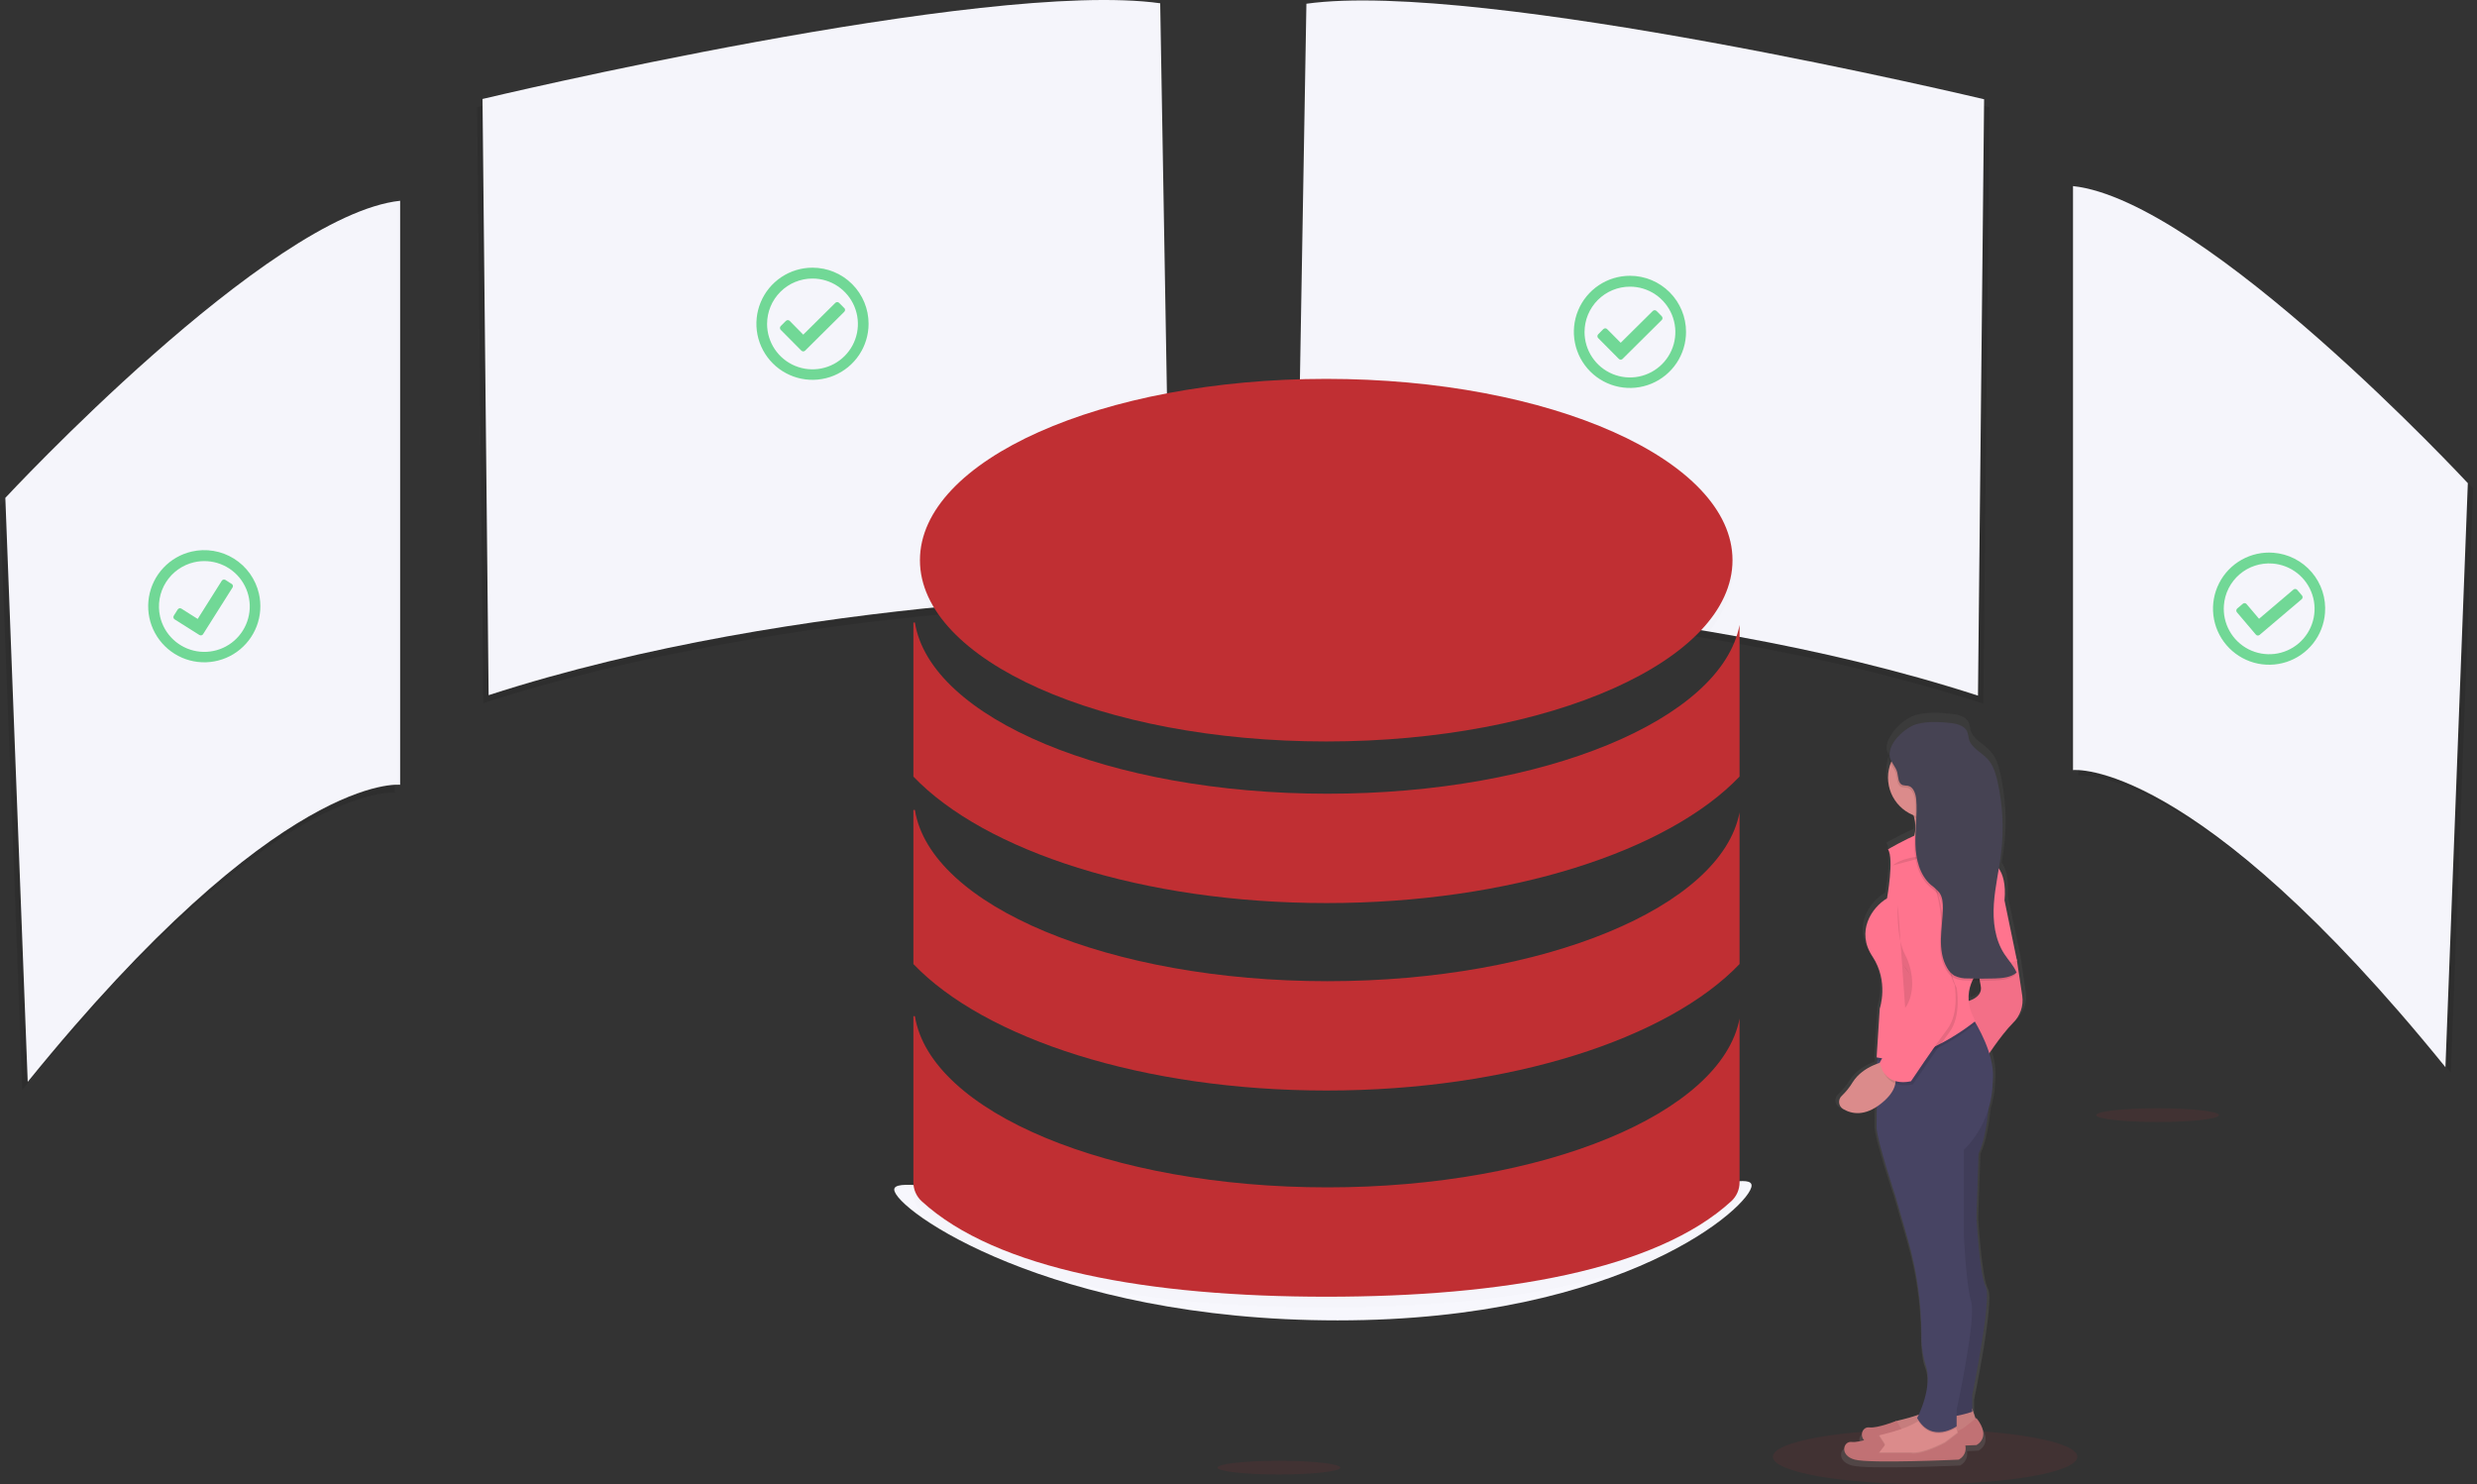 <svg width="272" height="163" viewBox="0 0 272 163" fill="none" xmlns="http://www.w3.org/2000/svg">
<rect x="0" y="0" width="272" height="163" fill="#333333" stroke="none"/>
<path opacity="0.1" d="M144.043 1.29L142.926 66.105C142.926 66.105 183.375 66.105 217.789 77.279L218.461 11.783C218.461 11.783 163.262 -1.391 144.043 1.29Z" fill="black"/>
<path d="M143.457 0.41L142.339 65.225C142.339 65.225 182.789 65.225 217.203 76.4L217.875 10.903C217.875 10.903 162.676 -2.271 143.457 0.41Z" fill="#F5F5FB"/>
<path opacity="0.1" d="M126.816 1.239L127.933 66.055C127.933 66.055 87.484 66.055 53.07 77.229L52.398 11.751C52.398 11.751 107.597 -1.441 126.816 1.239Z" fill="black"/>
<path d="M127.402 0.359L128.52 65.175C128.52 65.175 88.07 65.175 53.656 76.349L52.984 10.871C52.984 10.871 108.183 -2.321 127.402 0.359Z" fill="#F5F5FB"/>
<path opacity="0.1" d="M228.225 21.024V85.163C228.225 85.163 241.422 83.599 269.12 117.79L271.581 53.652C271.581 53.652 242.751 22.59 228.225 21.024Z" fill="black"/>
<path d="M227.638 20.438V84.576C227.638 84.576 240.836 83.013 268.534 117.204L270.994 53.065C270.994 53.065 242.165 22.004 227.638 20.438Z" fill="#F5F5FB"/>
<path opacity="0.1" d="M43.353 22.928V87.069C43.353 87.069 30.155 85.506 2.458 119.697L0 55.559C0 55.559 28.827 24.497 43.353 22.928Z" fill="black"/>
<path d="M43.94 22.048V86.189C43.94 86.189 30.742 84.626 3.044 118.817L0.586 54.679C0.586 54.679 29.413 23.617 43.94 22.048Z" fill="#F5F5FB"/>
<path d="M192.341 130.202C192.341 132.387 178.466 145.013 146.882 145.013C115.299 145.013 98.197 132.827 98.197 130.642C98.197 128.457 115.885 133.869 147.469 133.869C179.053 133.869 192.341 128.015 192.341 130.202Z" fill="#F7F7FD"/>
<path opacity="0.1" d="M140.439 161.938C144.163 161.938 147.181 161.601 147.181 161.184C147.181 160.768 144.163 160.431 140.439 160.431C136.715 160.431 133.696 160.768 133.696 161.184C133.696 161.601 136.715 161.938 140.439 161.938Z" fill="#C02F33"/>
<path opacity="0.1" d="M236.929 123.225C240.653 123.225 243.672 122.888 243.672 122.472C243.672 122.055 240.653 121.718 236.929 121.718C233.205 121.718 230.187 122.055 230.187 122.472C230.187 122.888 233.205 123.225 236.929 123.225Z" fill="#C02F33"/>
<g opacity="0.1">
<path opacity="0.1" d="M145.633 82.605C170.273 82.605 190.248 73.691 190.248 62.694C190.248 51.698 170.273 42.783 145.633 42.783C120.994 42.783 101.019 51.698 101.019 62.694C101.019 73.691 120.994 82.605 145.633 82.605Z" fill="black"/>
<path opacity="0.1" d="M191.022 69.812C189.048 80.194 169.545 88.344 145.771 88.344C121.789 88.344 102.151 80.05 100.467 69.542H100.3V86.462C108.143 94.656 125.505 100.354 145.66 100.354C165.814 100.354 183.176 94.656 191.022 86.462V69.812Z" fill="black"/>
<path opacity="0.1" d="M191.022 90.401C189.048 100.78 169.545 108.933 145.771 108.933C121.789 108.933 102.151 100.639 100.467 90.128H100.3V107.05C108.143 115.245 125.505 120.94 145.66 120.94C165.814 120.94 183.176 115.245 191.022 107.05V90.401Z" fill="black"/>
<path opacity="0.1" d="M191.022 113.045C189.048 123.427 169.545 131.578 145.771 131.578C121.789 131.578 102.151 123.287 100.467 112.775H100.3V131.024C100.3 131.412 100.379 131.797 100.535 132.153C100.69 132.51 100.918 132.83 101.204 133.094C109.416 140.634 126.247 143.588 145.66 143.588C165.072 143.588 181.895 140.634 190.118 133.094C190.404 132.83 190.632 132.51 190.787 132.153C190.943 131.797 191.022 131.412 191.022 131.024V113.045Z" fill="black"/>
</g>
<path d="M145.633 81.432C170.273 81.432 190.247 72.518 190.247 61.521C190.247 50.525 170.273 41.61 145.633 41.61C120.993 41.61 101.019 50.525 101.019 61.521C101.019 72.518 120.993 81.432 145.633 81.432Z" fill="#C02F33"/>
<path d="M191.021 68.639C189.047 79.021 169.544 87.172 145.771 87.172C121.789 87.172 102.15 78.877 100.467 68.369H100.3V85.289C108.142 93.483 125.505 99.181 145.659 99.181C165.814 99.181 183.176 93.483 191.021 85.289V68.639Z" fill="#C02F33"/>
<path d="M191.021 89.228C189.047 99.607 169.544 107.76 145.771 107.76C121.789 107.76 102.15 99.466 100.467 88.955H100.3V105.878C108.142 114.072 125.505 119.767 145.659 119.767C165.814 119.767 183.176 114.072 191.021 105.878V89.228Z" fill="#C02F33"/>
<path d="M191.021 111.871C189.047 122.254 169.544 130.404 145.771 130.404C121.789 130.404 102.15 122.113 100.467 111.602H100.3V129.85C100.299 130.238 100.379 130.623 100.534 130.98C100.69 131.336 100.918 131.656 101.203 131.92C109.415 139.461 126.247 142.414 145.659 142.414C165.072 142.414 181.894 139.461 190.118 131.92C190.403 131.656 190.631 131.336 190.787 130.98C190.942 130.623 191.022 130.238 191.021 129.85V111.871Z" fill="#C02F33"/>
<path opacity="0.1" d="M211.396 163C220.629 163 228.113 161.652 228.113 159.991C228.113 158.329 220.629 156.981 211.396 156.981C202.163 156.981 194.679 158.329 194.679 159.991C194.679 161.652 202.163 163 211.396 163Z" fill="#C02F33"/>
<path d="M202.011 121.65C202.855 122.148 204.181 122.474 205.85 121.4L205.835 123.779C205.952 125.41 207.97 131.354 207.97 131.354L209.393 136.243C210.413 139.699 210.94 143.281 210.956 146.884C210.956 148.075 211.067 149.306 211.41 150.233C212.17 152.286 211.117 154.926 210.657 155.899C209.886 156.16 209.103 156.38 208.31 156.559C208.24 156.576 208.17 156.598 208.102 156.624V156.609C208.102 156.609 205.967 157.457 205.017 157.339C204.31 157.254 203.867 158.137 204.43 158.785C203.971 158.926 203.491 158.989 203.011 158.973C202.06 158.856 201.585 160.486 203.366 160.953C205.146 161.419 215.232 160.953 215.232 160.953C215.515 160.811 215.743 160.579 215.88 160.293C216.017 160.008 216.055 159.684 215.989 159.375L217.25 159.322C217.25 159.322 219.03 158.507 217.25 156.292L217.153 156.363L216.775 155.242V153.732C216.775 153.732 219.03 142.88 218.317 141.611C217.604 140.341 217.226 133.789 217.226 133.789L217.475 126.691C218.118 125.366 218.446 123.283 218.613 121.656C218.856 120.88 219.009 120.079 219.068 119.268C219.097 118.884 219.121 118.485 219.135 118.069C219.145 117.155 218.998 116.246 218.701 115.382C219.506 114.188 220.406 113.06 221.391 112.009C221.8 111.628 222.112 111.154 222.298 110.626C222.485 110.099 222.541 109.534 222.461 108.98L221.875 105.018L220.449 98.272C220.628 96.398 220.238 95.319 219.804 94.709C219.907 94.102 220.004 93.497 220.077 92.887C220.391 90.243 220.25 87.565 219.66 84.969C219.455 84.065 219.174 83.136 218.537 82.449C217.819 81.669 216.651 81.197 216.382 80.179C216.343 79.92 216.289 79.663 216.217 79.411C215.956 78.745 215.135 78.502 214.414 78.414C213.129 78.258 211.273 78.141 210.038 78.645C208.954 79.125 208.062 79.953 207.504 80.998C207.226 81.427 207.121 81.946 207.211 82.449C207.254 82.624 207.323 82.792 207.413 82.948C207.002 84.062 207.047 85.294 207.537 86.375C208.028 87.457 208.926 88.301 210.035 88.726C210.064 88.817 210.091 88.905 210.111 88.99C210.165 89.199 210.205 89.411 210.228 89.626C210.205 90.037 210.179 90.45 210.161 90.864L210.117 91.031C209.096 91.483 208.1 91.99 207.134 92.55C207.844 93.6 207.014 98.029 207.014 98.029C205.234 99.076 203.456 101.756 205.354 104.554C207.252 107.352 206.184 110.379 206.184 110.379L205.891 114.936L205.832 115.849H205.853L205.832 116.195H205.882V116.567C205.049 116.875 203.829 117.491 203.105 118.635C202.761 119.196 202.344 119.708 201.864 120.157C201.752 120.253 201.665 120.374 201.61 120.511C201.555 120.647 201.534 120.795 201.548 120.941C201.563 121.088 201.612 121.229 201.693 121.352C201.773 121.475 201.882 121.578 202.011 121.65V121.65ZM216.338 109.543C216.266 108.754 216.412 107.961 216.76 107.249H217.599C217.623 107.435 217.658 107.619 217.701 107.801C217.942 108.842 216.98 109.332 216.338 109.543V109.543Z" fill="url(#paint0_linear)"/>
<path d="M216.572 154.709L217.03 156.079L215.546 157.563L210.636 158.718L207.096 158.375L207.325 157.12C207.392 156.85 207.533 156.603 207.731 156.408C207.929 156.212 208.177 156.075 208.448 156.011C209.915 155.671 212.677 154.891 213.261 153.809L216.572 154.709Z" fill="#DB8B8B"/>
<path opacity="0.1" d="M216.572 154.709L217.03 156.079L215.546 157.563L210.636 158.718L207.096 158.375L207.325 157.12C207.392 156.85 207.533 156.603 207.731 156.408C207.929 156.212 208.177 156.075 208.448 156.011C209.915 155.671 212.677 154.891 213.261 153.809L216.572 154.709Z" fill="black"/>
<path d="M208.237 158.02L208.923 157.108L208.237 156.049C208.237 156.049 206.184 156.879 205.269 156.765C204.354 156.65 203.899 158.249 205.612 158.706C207.325 159.164 217.03 158.706 217.03 158.706C217.03 158.706 218.742 157.906 217.03 155.735L215.546 156.879C215.546 156.879 213.032 158.249 211.777 158.02H208.237Z" fill="#C17174"/>
<path d="M205.158 159.962L208.698 160.305L213.607 159.161L215.091 157.677L214.971 157.317L214.801 156.806L214.634 156.308L211.317 155.396C211.148 155.669 210.918 155.899 210.645 156.067C209.569 156.803 207.639 157.334 206.504 157.598C206.456 157.61 206.409 157.624 206.363 157.642C206.142 157.712 205.941 157.834 205.777 157.997C205.578 158.191 205.438 158.437 205.372 158.707L205.158 159.962Z" fill="#DB8B8B"/>
<path opacity="0.1" d="M205.158 159.962L208.698 160.305L213.607 159.161L215.091 157.677L214.971 157.316L213.607 158.363C213.607 158.363 211.094 159.733 209.839 159.504H206.296L206.982 158.592L206.366 157.642C206.145 157.712 205.944 157.834 205.779 157.997C205.581 158.191 205.441 158.437 205.375 158.707L205.158 159.962Z" fill="black"/>
<path d="M206.296 159.619L206.982 158.707L206.296 157.648C206.296 157.648 204.243 158.478 203.327 158.363C202.412 158.249 201.958 159.847 203.671 160.305C205.383 160.762 215.088 160.305 215.088 160.305C215.088 160.305 216.801 159.504 215.088 157.337L213.604 158.478C213.604 158.478 211.091 159.847 209.835 159.619H206.296Z" fill="#C17174"/>
<path d="M209.149 93.395C209.149 93.395 214.631 93.982 213.842 91.682C213.617 91.035 213.558 90.341 213.672 89.665C213.813 88.828 214.144 88.034 214.64 87.345L209.501 88.142C209.81 88.657 210.045 89.213 210.199 89.794C210.801 92.216 209.149 93.395 209.149 93.395Z" fill="#DB8B8B"/>
<path d="M218.514 119.418C218.514 119.418 218.4 124.328 217.259 126.727L217.03 133.692C217.03 133.692 217.37 140.086 218.056 141.341C218.743 142.596 216.572 153.216 216.572 153.216V155.043C216.572 155.043 212.918 156.413 211.88 154.814L212.906 141.227L212.449 122.389L218.514 119.418Z" fill="#474463"/>
<path opacity="0.1" d="M218.514 119.418C218.514 119.418 218.4 124.328 217.259 126.727L217.03 133.692C217.03 133.692 217.37 140.086 218.056 141.341C218.743 142.596 216.572 153.216 216.572 153.216V155.043C216.572 155.043 212.918 156.413 211.88 154.814L212.906 141.227L212.449 122.389L218.514 119.418Z" fill="black"/>
<path d="M220.796 103.672L221.482 105.499L222.068 109.379C222.145 109.921 222.091 110.472 221.912 110.989C221.733 111.505 221.434 111.972 221.039 112.35C219.669 113.72 217.842 116.573 217.842 116.573L215.675 110.065C215.675 110.065 217.842 109.722 217.499 108.238C217.156 106.754 217.273 104.015 217.273 104.015L220.796 103.672Z" fill="#FF748E"/>
<path opacity="0.05" d="M220.822 103.646L221.505 105.473L222.092 109.356C222.169 109.896 222.117 110.448 221.938 110.964C221.76 111.48 221.46 111.946 221.065 112.324C219.693 113.693 217.869 116.55 217.869 116.55L215.684 110.033C215.684 110.033 217.854 109.69 217.511 108.206C217.168 106.722 217.282 103.98 217.282 103.98L220.822 103.646Z" fill="black"/>
<path opacity="0.1" d="M210.648 156.079C212.114 158.384 214.393 157.076 214.798 156.818L214.631 156.319L211.317 155.396C211.151 155.673 210.922 155.907 210.648 156.079V156.079Z" fill="black"/>
<path d="M206.067 123.882C206.181 125.48 208.12 131.302 208.12 131.302L209.49 136.094C210.469 139.483 210.976 142.99 210.994 146.517C210.96 147.628 211.107 148.736 211.431 149.799C212.346 152.313 210.519 155.735 210.519 155.735C212.117 158.592 214.857 156.65 214.857 156.65V154.823C214.857 154.823 217.027 144.89 216.455 142.948C215.883 141.007 215.657 135.757 215.657 135.757V126.278C217.486 124.455 218.597 122.036 218.79 119.462C218.816 119.087 218.839 118.694 218.854 118.289C218.945 115.714 217.182 112.693 216.508 111.617C216.344 111.356 216.238 111.209 216.238 111.209L206.158 115.209H206.134V115.605V116.468L206.067 123.882Z" fill="#474463"/>
<path opacity="0.1" d="M209.493 88.142C209.802 88.657 210.036 89.213 210.191 89.794C210.749 90.005 211.344 90.103 211.94 90.081C212.536 90.059 213.122 89.917 213.663 89.665C213.804 88.828 214.135 88.034 214.631 87.345L209.493 88.142Z" fill="black"/>
<path d="M211.777 89.855C214.236 89.855 216.229 87.862 216.229 85.403C216.229 82.944 214.236 80.951 211.777 80.951C209.318 80.951 207.325 82.944 207.325 85.403C207.325 87.862 209.318 89.855 211.777 89.855Z" fill="#DB8B8B"/>
<path opacity="0.1" d="M206.067 116.459H206.117C210.903 117.444 216.915 112.455 216.915 112.455C216.754 112.183 216.615 111.899 216.499 111.605C216.335 111.344 216.229 111.197 216.229 111.197L206.149 115.198L206.123 115.597L206.067 116.459Z" fill="black"/>
<path d="M207.325 93.28C207.325 93.28 213.719 89.397 215.772 90.995L218.628 94.65C218.628 94.65 220.455 95.222 220.115 98.888L221.485 105.51L217.379 106.536C217.379 106.536 214.983 108.821 216.924 112.132C216.924 112.132 210.871 117.156 206.073 116.127L206.416 110.763C206.416 110.763 207.442 107.792 205.618 105.052C203.794 102.313 205.504 99.685 207.216 98.659C207.211 98.647 208.008 94.306 207.325 93.28Z" fill="#FF748E"/>
<path d="M206.982 116.573C206.982 116.573 204.583 117.031 203.442 118.858C203.112 119.407 202.71 119.909 202.246 120.351C202.141 120.446 202.061 120.563 202.01 120.695C201.96 120.827 201.941 120.968 201.955 121.108C201.969 121.249 202.015 121.384 202.091 121.503C202.166 121.622 202.268 121.721 202.389 121.794C203.295 122.339 204.771 122.674 206.639 121.14C209.85 118.515 206.982 116.573 206.982 116.573Z" fill="#DB8B8B"/>
<path opacity="0.1" d="M210.522 95.451C210.522 95.451 212.804 95.222 213.375 101.158C213.947 107.095 214.859 108.467 214.859 108.467C214.859 108.467 215.431 111.55 214.059 113.377C212.686 115.204 210.064 119.087 210.064 119.087C210.064 119.087 207.211 119.885 206.639 117.034L210.179 110.412C210.179 110.412 210.748 108.127 209.378 106.529C208.008 104.93 206.982 94.307 210.522 95.451Z" fill="black"/>
<path d="M210.293 95.108C210.293 95.108 212.575 94.879 213.147 100.818C213.719 106.757 214.631 108.124 214.631 108.124C214.631 108.124 215.217 111.206 213.833 113.034C212.449 114.861 209.85 118.744 209.85 118.744C209.85 118.744 206.997 119.541 206.425 116.691L209.965 110.068C209.965 110.068 210.537 107.784 209.164 106.185C207.791 104.587 206.753 93.967 210.293 95.108Z" fill="#FF748E"/>
<path opacity="0.1" d="M208.407 99.39C208.407 99.39 208.181 102.93 209.208 104.871C210.234 106.813 210.234 109.323 209.208 110.693" fill="black"/>
<path opacity="0.1" d="M207.838 95.049C207.838 95.049 208.75 94.137 211.378 94.022C214.006 93.908 215.144 93.11 215.144 93.11" fill="black"/>
<path opacity="0.1" d="M214.188 79.648C214.883 79.734 215.675 79.971 215.924 80.622C215.993 80.87 216.047 81.122 216.086 81.376C216.344 82.373 217.467 82.842 218.159 83.599C218.769 84.273 219.039 85.183 219.238 86.071C219.807 88.616 219.943 91.239 219.64 93.829C219.417 95.72 218.96 97.586 218.834 99.486C218.708 101.387 218.939 103.39 219.977 104.988C220.426 105.674 221.016 106.279 221.332 107.041C220.678 107.572 219.775 107.648 218.93 107.678C217.953 107.711 216.97 107.711 215.983 107.678C215.466 107.698 214.952 107.59 214.487 107.364C214.158 107.154 213.888 106.865 213.701 106.522C213.138 105.569 212.997 104.422 213.021 103.316C213.044 102.211 213.22 101.111 213.241 100.002C213.299 99.398 213.165 98.79 212.857 98.266C212.573 97.937 212.252 97.641 211.9 97.386C210.677 96.301 210.258 94.565 210.217 92.931C210.176 91.298 210.446 89.664 210.308 88.036C210.255 87.4 210.015 86.635 209.39 86.511C209.193 86.503 208.996 86.478 208.803 86.435C208.302 86.242 208.352 85.535 208.217 85.016C208.056 84.429 207.557 83.98 207.416 83.394C207.088 82.012 208.847 80.361 210 79.874C211.153 79.387 212.953 79.496 214.188 79.648Z" fill="black"/>
<path d="M214.302 79.42C214.997 79.505 215.789 79.743 216.039 80.397C216.107 80.643 216.161 80.894 216.2 81.147C216.458 82.144 217.581 82.614 218.273 83.37C218.883 84.045 219.153 84.954 219.353 85.843C219.921 88.391 220.056 91.016 219.752 93.609C219.532 95.501 219.074 97.366 218.948 99.269C218.822 101.173 219.054 103.17 220.092 104.768C220.54 105.458 221.13 106.059 221.447 106.821C220.793 107.355 219.889 107.428 219.045 107.458C218.067 107.489 217.085 107.489 216.097 107.458C215.581 107.479 215.067 107.373 214.601 107.147C214.272 106.936 214.002 106.646 213.815 106.302C213.252 105.349 213.112 104.202 213.135 103.097C213.159 101.991 213.334 100.891 213.355 99.785C213.355 99.181 213.32 98.542 212.971 98.049C212.688 97.719 212.367 97.424 212.015 97.169C210.792 96.084 210.372 94.348 210.331 92.714C210.29 91.081 210.56 89.447 210.422 87.82C210.369 87.183 210.129 86.418 209.504 86.294C209.307 86.286 209.111 86.261 208.918 86.218C208.416 86.025 208.466 85.318 208.331 84.799C208.17 84.212 207.671 83.766 207.53 83.177C207.202 81.796 208.962 80.144 210.114 79.657C211.267 79.171 213.076 79.267 214.302 79.42Z" fill="#464353"/>
<path opacity="0.7" d="M89.22 29.398C88.002 29.398 86.811 29.759 85.798 30.435C84.785 31.112 83.996 32.074 83.53 33.2C83.064 34.325 82.942 35.563 83.179 36.758C83.417 37.953 84.004 39.05 84.865 39.911C85.726 40.773 86.824 41.359 88.018 41.597C89.213 41.835 90.451 41.713 91.577 41.247C92.702 40.78 93.664 39.991 94.341 38.978C95.018 37.965 95.379 36.775 95.379 35.556C95.379 33.923 94.73 32.356 93.575 31.201C92.42 30.046 90.853 29.398 89.22 29.398V29.398ZM89.22 30.591C90.206 30.591 91.17 30.884 91.99 31.431C92.81 31.979 93.449 32.758 93.826 33.669C94.204 34.58 94.302 35.583 94.11 36.55C93.918 37.517 93.443 38.405 92.746 39.102C92.048 39.8 91.16 40.275 90.193 40.467C89.225 40.659 88.223 40.561 87.312 40.183C86.401 39.806 85.622 39.167 85.074 38.347C84.527 37.527 84.234 36.563 84.234 35.577C84.234 34.255 84.76 32.986 85.695 32.051C86.629 31.116 87.898 30.591 89.22 30.591ZM92.707 33.832L92.147 33.266C92.12 33.237 92.087 33.215 92.05 33.2C92.014 33.184 91.975 33.176 91.936 33.176C91.896 33.176 91.857 33.184 91.821 33.2C91.785 33.215 91.752 33.237 91.725 33.266L88.205 36.753L86.721 35.245C86.694 35.217 86.661 35.195 86.625 35.179C86.588 35.164 86.549 35.156 86.51 35.156C86.471 35.156 86.432 35.164 86.395 35.179C86.359 35.195 86.326 35.217 86.299 35.245L85.736 35.806C85.707 35.833 85.685 35.866 85.669 35.902C85.654 35.938 85.646 35.977 85.646 36.017C85.646 36.056 85.654 36.095 85.669 36.132C85.685 36.168 85.707 36.201 85.736 36.228L87.994 38.504C88.021 38.532 88.054 38.555 88.091 38.57C88.127 38.586 88.166 38.594 88.205 38.594C88.245 38.594 88.284 38.586 88.32 38.57C88.356 38.555 88.389 38.532 88.416 38.504L92.707 34.245C92.736 34.218 92.758 34.185 92.773 34.149C92.789 34.113 92.797 34.074 92.797 34.034C92.797 33.995 92.789 33.956 92.773 33.92C92.758 33.883 92.736 33.85 92.707 33.823V33.832Z" fill="#3ACC6C"/>
<path opacity="0.7" d="M21.037 60.58C19.852 60.855 18.774 61.476 17.941 62.363C17.107 63.251 16.556 64.366 16.356 65.566C16.156 66.767 16.316 68.001 16.816 69.11C17.317 70.22 18.135 71.157 19.167 71.802C20.2 72.447 21.4 72.772 22.617 72.735C23.834 72.698 25.012 72.302 26.004 71.596C26.995 70.889 27.756 69.905 28.188 68.767C28.621 67.629 28.706 66.388 28.434 65.202C28.253 64.412 27.918 63.666 27.448 63.006C26.977 62.346 26.382 61.785 25.695 61.356C25.008 60.926 24.243 60.637 23.443 60.504C22.644 60.37 21.827 60.396 21.037 60.58V60.58ZM21.307 61.753C22.268 61.529 23.275 61.594 24.198 61.943C25.122 62.291 25.922 62.905 26.496 63.708C27.07 64.511 27.393 65.466 27.424 66.453C27.454 67.44 27.192 68.413 26.668 69.25C26.145 70.087 25.386 70.75 24.485 71.155C23.585 71.56 22.585 71.689 21.611 71.525C20.638 71.361 19.735 70.911 19.018 70.234C18.3 69.556 17.799 68.68 17.579 67.718C17.286 66.433 17.514 65.084 18.212 63.966C18.911 62.848 20.023 62.052 21.307 61.753V61.753ZM25.434 64.128L24.759 63.694C24.726 63.673 24.689 63.658 24.651 63.651C24.612 63.645 24.572 63.646 24.534 63.654C24.496 63.663 24.459 63.679 24.428 63.702C24.396 63.725 24.369 63.755 24.349 63.788L21.709 67.976L19.923 66.847C19.89 66.826 19.853 66.811 19.814 66.804C19.776 66.797 19.736 66.798 19.698 66.807C19.659 66.816 19.623 66.832 19.591 66.855C19.56 66.878 19.533 66.907 19.512 66.941L19.087 67.615C19.066 67.648 19.051 67.685 19.044 67.724C19.037 67.763 19.038 67.802 19.047 67.841C19.056 67.879 19.072 67.915 19.095 67.947C19.118 67.979 19.147 68.006 19.181 68.026L21.891 69.736C21.924 69.758 21.961 69.773 22 69.78C22.039 69.787 22.079 69.786 22.118 69.777C22.156 69.769 22.193 69.752 22.225 69.729C22.257 69.706 22.284 69.676 22.304 69.642L25.53 64.53C25.552 64.497 25.567 64.461 25.574 64.422C25.581 64.384 25.58 64.344 25.572 64.306C25.563 64.267 25.547 64.231 25.524 64.199C25.502 64.167 25.473 64.14 25.439 64.12L25.434 64.128Z" fill="#3ACC6C"/>
<path opacity="0.7" d="M178.985 30.289C177.767 30.289 176.576 30.65 175.563 31.327C174.551 32.004 173.761 32.966 173.295 34.091C172.829 35.217 172.707 36.455 172.945 37.65C173.182 38.844 173.769 39.942 174.63 40.803C175.491 41.664 176.589 42.251 177.784 42.489C178.978 42.726 180.217 42.604 181.342 42.138C182.467 41.672 183.429 40.883 184.106 39.87C184.783 38.857 185.144 37.666 185.144 36.448C185.144 34.815 184.495 33.248 183.34 32.093C182.185 30.938 180.619 30.289 178.985 30.289ZM178.985 31.483C179.971 31.483 180.935 31.775 181.755 32.323C182.575 32.871 183.214 33.65 183.591 34.561C183.969 35.472 184.068 36.474 183.875 37.441C183.683 38.408 183.208 39.297 182.511 39.994C181.813 40.691 180.925 41.166 179.958 41.359C178.991 41.551 177.988 41.452 177.077 41.075C176.166 40.697 175.387 40.058 174.84 39.239C174.292 38.419 173.999 37.455 173.999 36.468C173.999 35.146 174.525 33.878 175.46 32.943C176.395 32.008 177.663 31.483 178.985 31.483ZM182.472 34.724L181.912 34.157C181.885 34.129 181.852 34.106 181.816 34.091C181.779 34.076 181.74 34.068 181.701 34.068C181.662 34.068 181.623 34.076 181.586 34.091C181.55 34.106 181.517 34.129 181.49 34.157L177.97 37.645L176.483 36.146C176.456 36.118 176.423 36.095 176.387 36.08C176.351 36.064 176.312 36.056 176.272 36.056C176.233 36.056 176.194 36.064 176.158 36.08C176.121 36.095 176.088 36.118 176.061 36.146L175.501 36.712C175.473 36.739 175.45 36.772 175.435 36.808C175.419 36.845 175.411 36.884 175.411 36.923C175.411 36.963 175.419 37.002 175.435 37.038C175.45 37.074 175.473 37.107 175.501 37.134L177.759 39.41C177.787 39.439 177.819 39.461 177.856 39.477C177.892 39.492 177.931 39.5 177.97 39.5C178.01 39.5 178.049 39.492 178.085 39.477C178.121 39.461 178.154 39.439 178.182 39.41L182.472 35.152C182.501 35.124 182.523 35.092 182.539 35.055C182.554 35.019 182.562 34.98 182.562 34.941C182.562 34.901 182.554 34.862 182.539 34.826C182.523 34.789 182.501 34.757 182.472 34.729V34.724Z" fill="#3ACC6C"/>
<path opacity="0.7" d="M249.646 60.706C248.432 60.612 247.217 60.88 246.155 61.476C245.093 62.072 244.231 62.969 243.679 64.055C243.127 65.14 242.91 66.365 243.053 67.574C243.197 68.783 243.696 69.923 244.488 70.848C245.279 71.774 246.327 72.444 247.499 72.775C248.671 73.105 249.915 73.08 251.073 72.704C252.231 72.327 253.252 71.616 254.006 70.66C254.76 69.704 255.213 68.545 255.309 67.331C255.373 66.524 255.277 65.713 255.027 64.943C254.776 64.173 254.377 63.46 253.851 62.845C253.325 62.229 252.683 61.724 251.961 61.357C251.24 60.99 250.453 60.769 249.646 60.706V60.706ZM249.552 61.894C250.536 61.968 251.476 62.332 252.253 62.941C253.03 63.55 253.609 64.376 253.916 65.314C254.224 66.252 254.246 67.26 253.979 68.21C253.713 69.161 253.171 70.011 252.421 70.653C251.671 71.295 250.748 71.7 249.768 71.817C248.787 71.933 247.795 71.756 246.915 71.308C246.036 70.86 245.309 70.161 244.827 69.299C244.345 68.438 244.13 67.453 244.208 66.469C244.258 65.818 244.436 65.182 244.732 64.6C245.028 64.017 245.435 63.499 245.932 63.074C246.428 62.649 247.003 62.326 247.624 62.123C248.246 61.921 248.901 61.843 249.552 61.894ZM252.778 65.396L252.262 64.788C252.237 64.758 252.206 64.733 252.172 64.715C252.137 64.697 252.099 64.686 252.06 64.682C252.02 64.679 251.981 64.683 251.944 64.696C251.907 64.708 251.872 64.728 251.842 64.753L248.068 67.959L246.701 66.349C246.676 66.318 246.645 66.293 246.61 66.274C246.575 66.255 246.537 66.244 246.498 66.241C246.458 66.238 246.418 66.242 246.381 66.255C246.343 66.267 246.309 66.287 246.279 66.314L245.672 66.83C245.642 66.855 245.617 66.886 245.599 66.921C245.581 66.955 245.57 66.993 245.567 67.033C245.564 67.072 245.569 67.111 245.581 67.148C245.594 67.185 245.614 67.22 245.64 67.249L247.713 69.692C247.738 69.722 247.769 69.748 247.803 69.766C247.838 69.784 247.876 69.795 247.915 69.799C247.954 69.802 247.994 69.797 248.031 69.785C248.068 69.773 248.103 69.753 248.132 69.727L252.743 65.815C252.773 65.79 252.798 65.759 252.816 65.725C252.835 65.69 252.846 65.652 252.849 65.613C252.852 65.574 252.848 65.534 252.836 65.497C252.823 65.46 252.804 65.425 252.778 65.396V65.396Z" fill="#3ACC6C"/>
<defs>
<linearGradient id="paint0_linear" x1="212.02" y1="161.161" x2="212.02" y2="78.267" gradientUnits="userSpaceOnUse">
<stop stop-color="#808080" stop-opacity="0.25"/>
<stop offset="0.54" stop-color="#808080" stop-opacity="0.12"/>
<stop offset="1" stop-color="#808080" stop-opacity="0.1"/>
</linearGradient>
</defs>
</svg>
